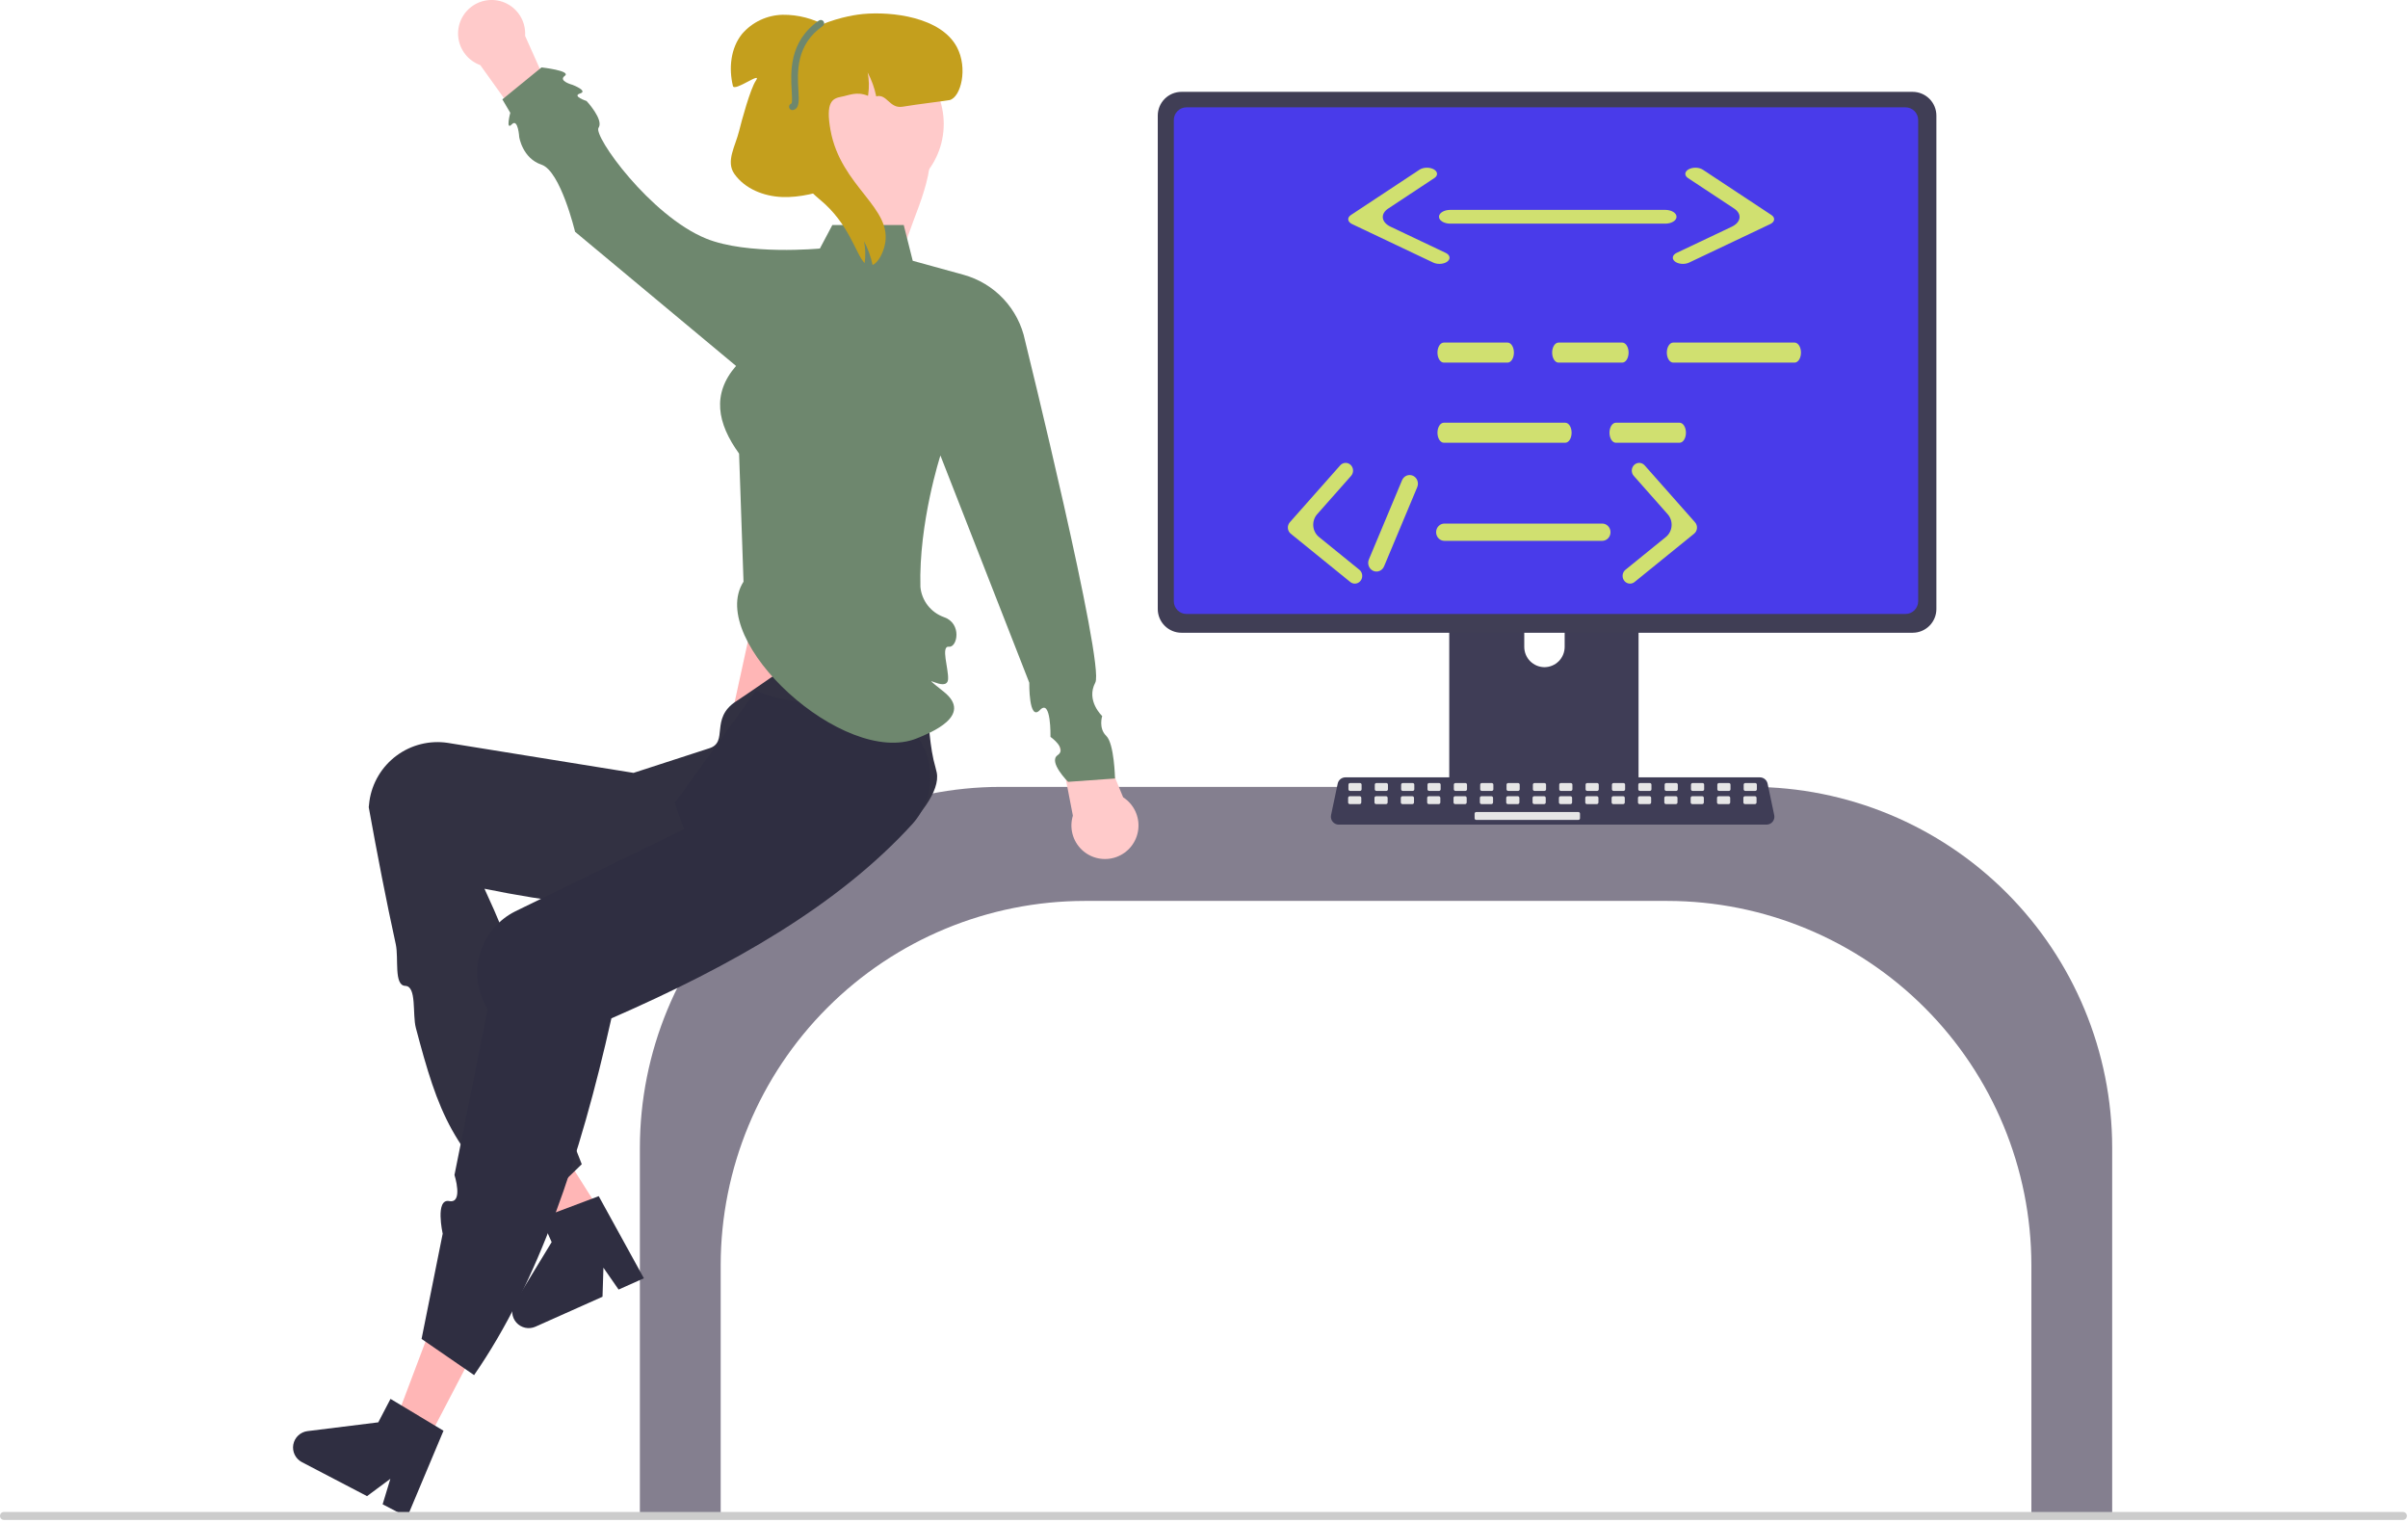 <svg width="718" height="454" viewBox="0 0 718 454" fill="none" xmlns="http://www.w3.org/2000/svg">
<g id="proudcoder" clip-path="url(#clip0_2_2)">
<path id="Vector" d="M267.837 93.246C267.342 93.883 266.659 94.348 265.884 94.574C265.109 94.8 264.283 94.775 263.523 94.503C263.292 94.435 263.065 94.352 262.844 94.255C263.093 91.588 262.97 88.899 262.477 86.266C262.283 88.529 261.729 90.747 260.837 92.836C260.11 92.107 259.514 91.257 259.077 90.323C258.263 88.393 257.723 86.358 257.474 84.277C256.27 77.189 255.081 69.815 257.047 62.888C259.925 52.769 269.004 45.495 272.795 35.677L274.664 34C277.861 39.445 278.003 46.212 276.699 52.387C275.403 58.574 272.79 64.38 270.724 70.347C268.659 76.314 267.111 82.66 268.069 88.903C268.29 90.373 268.626 91.989 267.837 93.246Z" fill="#FFCACA"/>
<path id="Vector_2" d="M230.469 157.098L218.295 212.779L271.469 230.098L263.65 157.098H230.469Z" fill="#FFB6B6"/>
<path id="desk" d="M605.699 452.598H629.795V342.129C629.763 313.62 618.423 286.288 598.264 266.129C578.105 245.97 550.773 234.63 522.264 234.598H298.326C269.816 234.63 242.484 245.97 222.325 266.129C202.166 286.288 190.827 313.62 190.795 342.129V452.598H214.89V377.129C214.923 348.355 226.368 320.768 246.714 300.422C267.061 280.075 294.647 268.63 323.421 268.598H497.168C525.943 268.63 553.529 280.075 573.875 300.422C594.222 320.768 605.667 348.355 605.699 377.129V452.598Z" fill="#453D56" fill-opacity="0.66"/>
<path id="Vector_3" d="M485.849 153.13H434.843C434.121 153.131 433.43 153.419 432.92 153.929C432.411 154.44 432.125 155.133 432.126 155.854V236.428H488.573V155.854C488.573 155.496 488.503 155.142 488.366 154.811C488.229 154.481 488.028 154.18 487.775 153.927C487.522 153.674 487.222 153.474 486.891 153.337C486.561 153.2 486.206 153.13 485.849 153.13ZM460.517 198.911C458.922 198.904 457.395 198.267 456.267 197.139C455.139 196.011 454.502 194.483 454.494 192.888V183.595C454.497 181.999 455.132 180.469 456.261 179.341C457.391 178.213 458.921 177.579 460.517 177.579C462.113 177.579 463.644 178.213 464.773 179.341C465.903 180.469 466.538 181.999 466.54 183.595V192.888C466.533 194.483 465.896 196.011 464.768 197.139C463.64 198.267 462.112 198.904 460.517 198.911Z" fill="#3F3D56"/>
<path id="Vector_4" d="M570.309 27.385H352.28C350.407 27.388 348.611 28.134 347.287 29.458C345.962 30.783 345.217 32.578 345.214 34.452V181.579C345.216 183.452 345.961 185.249 347.285 186.573C348.61 187.898 350.407 188.643 352.28 188.645H570.309C572.183 188.643 573.979 187.898 575.304 186.573C576.629 185.249 577.374 183.452 577.376 181.579V34.452C577.373 32.578 576.627 30.783 575.303 29.458C573.978 28.134 572.182 27.388 570.309 27.385Z" fill="#403E55"/>
<path id="Vector_5" d="M568.167 32H353.779C352.776 32.002 351.815 32.402 351.107 33.112C350.398 33.822 350 34.784 350 35.787V179.267C350.002 180.269 350.4 181.229 351.109 181.938C351.817 182.646 352.777 183.045 353.779 183.046H568.167C569.168 183.045 570.129 182.646 570.837 181.938C571.545 181.229 571.944 180.269 571.946 179.267V35.787C571.946 34.784 571.548 33.822 570.839 33.112C570.131 32.402 569.17 32.002 568.167 32Z" fill="#493BEA"/>
<path id="Vector_6" d="M431.951 233.851V241.625C431.951 242.027 432.112 242.413 432.397 242.698C432.681 242.983 433.068 243.143 433.47 243.144H487.228C487.631 243.142 488.016 242.982 488.301 242.697C488.585 242.412 488.746 242.027 488.748 241.625V233.851H431.951Z" fill="#3F3D56"/>
<path id="Vector_7" d="M526.73 245.849H399.181C398.832 245.849 398.488 245.771 398.172 245.621C397.857 245.471 397.579 245.253 397.359 244.981C397.14 244.71 396.983 244.393 396.901 244.054C396.819 243.715 396.814 243.361 396.885 243.02L398.865 233.62C398.977 233.094 399.266 232.623 399.684 232.284C400.102 231.945 400.622 231.759 401.16 231.757H524.752C525.289 231.759 525.81 231.945 526.228 232.284C526.645 232.623 526.935 233.094 527.047 233.62L529.026 243.02C529.098 243.361 529.093 243.715 529.011 244.054C528.929 244.393 528.772 244.71 528.552 244.981C528.332 245.253 528.055 245.471 527.739 245.621C527.424 245.771 527.079 245.849 526.73 245.849Z" fill="#3F3D56"/>
<path id="Vector_8" d="M405.506 233.45H402.554C402.285 233.45 402.066 233.668 402.066 233.938V235.318C402.066 235.588 402.285 235.807 402.554 235.807H405.506C405.776 235.807 405.994 235.588 405.994 235.318V233.938C405.994 233.668 405.776 233.45 405.506 233.45Z" fill="#E6E6E6"/>
<path id="Vector_9" d="M413.363 233.45H410.411C410.141 233.45 409.923 233.668 409.923 233.938V235.318C409.923 235.588 410.141 235.807 410.411 235.807H413.363C413.633 235.807 413.851 235.588 413.851 235.318V233.938C413.851 233.668 413.633 233.45 413.363 233.45Z" fill="#E6E6E6"/>
<path id="Vector_10" d="M421.22 233.45H418.268C417.998 233.45 417.779 233.668 417.779 233.938V235.318C417.779 235.588 417.998 235.807 418.268 235.807H421.22C421.489 235.807 421.708 235.588 421.708 235.318V233.938C421.708 233.668 421.489 233.45 421.22 233.45Z" fill="#E6E6E6"/>
<path id="Vector_11" d="M429.076 233.45H426.124C425.855 233.45 425.636 233.668 425.636 233.938V235.318C425.636 235.588 425.855 235.807 426.124 235.807H429.076C429.346 235.807 429.565 235.588 429.565 235.318V233.938C429.565 233.668 429.346 233.45 429.076 233.45Z" fill="#E6E6E6"/>
<path id="Vector_12" d="M436.933 233.45H433.981C433.712 233.45 433.493 233.668 433.493 233.938V235.318C433.493 235.588 433.712 235.807 433.981 235.807H436.933C437.203 235.807 437.421 235.588 437.421 235.318V233.938C437.421 233.668 437.203 233.45 436.933 233.45Z" fill="#E6E6E6"/>
<path id="Vector_13" d="M444.79 233.45H441.838C441.568 233.45 441.35 233.668 441.35 233.938V235.318C441.35 235.588 441.568 235.807 441.838 235.807H444.79C445.06 235.807 445.278 235.588 445.278 235.318V233.938C445.278 233.668 445.06 233.45 444.79 233.45Z" fill="#E6E6E6"/>
<path id="Vector_14" d="M452.647 233.45H449.695C449.425 233.45 449.207 233.668 449.207 233.938V235.318C449.207 235.588 449.425 235.807 449.695 235.807H452.647C452.916 235.807 453.135 235.588 453.135 235.318V233.938C453.135 233.668 452.916 233.45 452.647 233.45Z" fill="#E6E6E6"/>
<path id="Vector_15" d="M460.503 233.45H457.551C457.282 233.45 457.063 233.668 457.063 233.938V235.318C457.063 235.588 457.282 235.807 457.551 235.807H460.503C460.773 235.807 460.992 235.588 460.992 235.318V233.938C460.992 233.668 460.773 233.45 460.503 233.45Z" fill="#E6E6E6"/>
<path id="Vector_16" d="M468.36 233.45H465.408C465.139 233.45 464.92 233.668 464.92 233.938V235.318C464.92 235.588 465.139 235.807 465.408 235.807H468.36C468.63 235.807 468.848 235.588 468.848 235.318V233.938C468.848 233.668 468.63 233.45 468.36 233.45Z" fill="#E6E6E6"/>
<path id="Vector_17" d="M476.217 233.45H473.265C472.995 233.45 472.777 233.668 472.777 233.938V235.318C472.777 235.588 472.995 235.807 473.265 235.807H476.217C476.487 235.807 476.705 235.588 476.705 235.318V233.938C476.705 233.668 476.487 233.45 476.217 233.45Z" fill="#E6E6E6"/>
<path id="Vector_18" d="M484.074 233.45H481.122C480.852 233.45 480.634 233.668 480.634 233.938V235.318C480.634 235.588 480.852 235.807 481.122 235.807H484.074C484.343 235.807 484.562 235.588 484.562 235.318V233.938C484.562 233.668 484.343 233.45 484.074 233.45Z" fill="#E6E6E6"/>
<path id="Vector_19" d="M491.931 233.45H488.979C488.709 233.45 488.49 233.668 488.49 233.938V235.318C488.49 235.588 488.709 235.807 488.979 235.807H491.931C492.2 235.807 492.419 235.588 492.419 235.318V233.938C492.419 233.668 492.2 233.45 491.931 233.45Z" fill="#E6E6E6"/>
<path id="Vector_20" d="M499.787 233.45H496.835C496.566 233.45 496.347 233.668 496.347 233.938V235.318C496.347 235.588 496.566 235.807 496.835 235.807H499.787C500.057 235.807 500.275 235.588 500.275 235.318V233.938C500.275 233.668 500.057 233.45 499.787 233.45Z" fill="#E6E6E6"/>
<path id="Vector_21" d="M507.644 233.45H504.692C504.422 233.45 504.204 233.668 504.204 233.938V235.318C504.204 235.588 504.422 235.807 504.692 235.807H507.644C507.914 235.807 508.132 235.588 508.132 235.318V233.938C508.132 233.668 507.914 233.45 507.644 233.45Z" fill="#E6E6E6"/>
<path id="Vector_22" d="M515.501 233.45H512.549C512.279 233.45 512.061 233.668 512.061 233.938V235.318C512.061 235.588 512.279 235.807 512.549 235.807H515.501C515.77 235.807 515.989 235.588 515.989 235.318V233.938C515.989 233.668 515.77 233.45 515.501 233.45Z" fill="#E6E6E6"/>
<path id="Vector_23" d="M523.358 233.45H520.406C520.136 233.45 519.917 233.668 519.917 233.938V235.318C519.917 235.588 520.136 235.807 520.406 235.807H523.358C523.627 235.807 523.846 235.588 523.846 235.318V233.938C523.846 233.668 523.627 233.45 523.358 233.45Z" fill="#E6E6E6"/>
<path id="Vector_24" d="M405.413 237.378H402.461C402.192 237.378 401.973 237.597 401.973 237.866V239.247C401.973 239.516 402.192 239.735 402.461 239.735H405.413C405.683 239.735 405.901 239.516 405.901 239.247V237.866C405.901 237.597 405.683 237.378 405.413 237.378Z" fill="#E6E6E6"/>
<path id="Vector_25" d="M413.27 237.378H410.318C410.048 237.378 409.83 237.597 409.83 237.866V239.247C409.83 239.516 410.048 239.735 410.318 239.735H413.27C413.54 239.735 413.758 239.516 413.758 239.247V237.866C413.758 237.597 413.54 237.378 413.27 237.378Z" fill="#E6E6E6"/>
<path id="Vector_26" d="M421.127 237.378H418.175C417.905 237.378 417.687 237.597 417.687 237.866V239.247C417.687 239.516 417.905 239.735 418.175 239.735H421.127C421.396 239.735 421.615 239.516 421.615 239.247V237.866C421.615 237.597 421.396 237.378 421.127 237.378Z" fill="#E6E6E6"/>
<path id="Vector_27" d="M428.984 237.378H426.032C425.762 237.378 425.543 237.597 425.543 237.866V239.247C425.543 239.516 425.762 239.735 426.032 239.735H428.984C429.253 239.735 429.472 239.516 429.472 239.247V237.866C429.472 237.597 429.253 237.378 428.984 237.378Z" fill="#E6E6E6"/>
<path id="Vector_28" d="M436.84 237.378H433.888C433.619 237.378 433.4 237.597 433.4 237.866V239.247C433.4 239.516 433.619 239.735 433.888 239.735H436.84C437.11 239.735 437.329 239.516 437.329 239.247V237.866C437.329 237.597 437.11 237.378 436.84 237.378Z" fill="#E6E6E6"/>
<path id="Vector_29" d="M444.697 237.378H441.745C441.475 237.378 441.257 237.597 441.257 237.866V239.247C441.257 239.516 441.475 239.735 441.745 239.735H444.697C444.967 239.735 445.185 239.516 445.185 239.247V237.866C445.185 237.597 444.967 237.378 444.697 237.378Z" fill="#E6E6E6"/>
<path id="Vector_30" d="M452.554 237.378H449.602C449.332 237.378 449.114 237.597 449.114 237.866V239.247C449.114 239.516 449.332 239.735 449.602 239.735H452.554C452.824 239.735 453.042 239.516 453.042 239.247V237.866C453.042 237.597 452.824 237.378 452.554 237.378Z" fill="#E6E6E6"/>
<path id="Vector_31" d="M460.411 237.378H457.459C457.189 237.378 456.97 237.597 456.97 237.866V239.247C456.97 239.516 457.189 239.735 457.459 239.735H460.411C460.68 239.735 460.899 239.516 460.899 239.247V237.866C460.899 237.597 460.68 237.378 460.411 237.378Z" fill="#E6E6E6"/>
<path id="Vector_32" d="M468.267 237.378H465.315C465.046 237.378 464.827 237.597 464.827 237.866V239.247C464.827 239.516 465.046 239.735 465.315 239.735H468.267C468.537 239.735 468.756 239.516 468.756 239.247V237.866C468.756 237.597 468.537 237.378 468.267 237.378Z" fill="#E6E6E6"/>
<path id="Vector_33" d="M476.124 237.378H473.172C472.903 237.378 472.684 237.597 472.684 237.866V239.247C472.684 239.516 472.903 239.735 473.172 239.735H476.124C476.394 239.735 476.612 239.516 476.612 239.247V237.866C476.612 237.597 476.394 237.378 476.124 237.378Z" fill="#E6E6E6"/>
<path id="Vector_34" d="M483.981 237.378H481.029C480.759 237.378 480.541 237.597 480.541 237.866V239.247C480.541 239.516 480.759 239.735 481.029 239.735H483.981C484.251 239.735 484.469 239.516 484.469 239.247V237.866C484.469 237.597 484.251 237.378 483.981 237.378Z" fill="#E6E6E6"/>
<path id="Vector_35" d="M491.838 237.378H488.886C488.616 237.378 488.398 237.597 488.398 237.866V239.247C488.398 239.516 488.616 239.735 488.886 239.735H491.838C492.107 239.735 492.326 239.516 492.326 239.247V237.866C492.326 237.597 492.107 237.378 491.838 237.378Z" fill="#E6E6E6"/>
<path id="Vector_36" d="M499.694 237.378H496.742C496.473 237.378 496.254 237.597 496.254 237.866V239.247C496.254 239.516 496.473 239.735 496.742 239.735H499.694C499.964 239.735 500.183 239.516 500.183 239.247V237.866C500.183 237.597 499.964 237.378 499.694 237.378Z" fill="#E6E6E6"/>
<path id="Vector_37" d="M507.551 237.378H504.599C504.33 237.378 504.111 237.597 504.111 237.866V239.247C504.111 239.516 504.33 239.735 504.599 239.735H507.551C507.821 239.735 508.039 239.516 508.039 239.247V237.866C508.039 237.597 507.821 237.378 507.551 237.378Z" fill="#E6E6E6"/>
<path id="Vector_38" d="M515.408 237.378H512.456C512.186 237.378 511.968 237.597 511.968 237.866V239.247C511.968 239.516 512.186 239.735 512.456 239.735H515.408C515.678 239.735 515.896 239.516 515.896 239.247V237.866C515.896 237.597 515.678 237.378 515.408 237.378Z" fill="#E6E6E6"/>
<path id="Vector_39" d="M523.265 237.378H520.313C520.043 237.378 519.825 237.597 519.825 237.866V239.247C519.825 239.516 520.043 239.735 520.313 239.735H523.265C523.534 239.735 523.753 239.516 523.753 239.247V237.866C523.753 237.597 523.534 237.378 523.265 237.378Z" fill="#E6E6E6"/>
<path id="Vector_40" d="M470.624 242.092H440.174C439.904 242.092 439.686 242.311 439.686 242.58V243.961C439.686 244.231 439.904 244.449 440.174 244.449H470.624C470.894 244.449 471.113 244.231 471.113 243.961V242.58C471.113 242.311 470.894 242.092 470.624 242.092Z" fill="#E6E6E6"/>
<g id="left leg">
<path id="Vector_41" d="M183.897 368.973L174.522 374.778L146.903 340.828L160.739 332.262L183.897 368.973Z" fill="#FFB6B6"/>
<path id="Vector_42" d="M191.991 381.099L184.449 384.466L179.925 377.947L179.656 386.605L159.654 395.534C158.696 395.962 157.625 396.073 156.599 395.849C155.573 395.626 154.646 395.08 153.952 394.292C153.258 393.505 152.834 392.515 152.742 391.469C152.65 390.424 152.895 389.376 153.441 388.479L164.489 370.317L161.275 363.119L178.523 356.622L191.991 381.099Z" fill="#2F2E41"/>
<path id="Vector_43" d="M157.635 362.442L173.469 347.098C161.705 318.069 160.765 300.076 144.457 264.967C183.15 272.881 210.813 272.4 242.813 265.304C253.646 262.94 281.598 241.348 279.3 230.277C279.193 229.76 279.066 229.247 278.919 228.739C275.485 217.028 277.903 199.094 270.469 186.098C256.714 180.912 235.816 198.423 219.469 209.098C211.586 214.245 217.356 221.259 211.469 223.098L188.9 230.424L133.527 221.481C130.851 221.075 128.121 221.203 125.495 221.858C122.868 222.512 120.398 223.679 118.225 225.293C116.052 226.907 114.219 228.935 112.834 231.26C111.448 233.585 110.536 236.161 110.151 238.84C110.057 239.441 109.989 240.046 109.947 240.653C112.495 254.757 115.151 268.49 118.01 281.527C118.933 285.735 117.375 293.802 120.846 293.922C124.317 294.042 122.919 302.386 124 306.465C130.654 331.579 134.863 343.733 157.635 362.442Z" fill="#323142"/>
</g>
<g id="rightleg">
<path id="Vector_44" d="M127.329 429.745L117.562 424.647L133.015 383.711L147.43 391.235L127.329 429.745Z" fill="#FFB6B6"/>
<path id="Vector_45" d="M125.701 399.184L141.362 409.967C160.557 382.207 173.02 345.113 182.301 303.607C218.44 287.842 250.062 269.806 272.098 245.613C275.717 241.557 277.614 236.252 277.389 230.821C277.163 225.39 274.832 220.26 270.889 216.518C270.503 216.157 270.104 215.811 269.693 215.48C260.148 207.877 238.95 212.251 225.401 205.897L201.197 239.396L203.979 247.199L195.559 251.298L188.45 254.759L180.312 258.721L153.633 271.708C151.215 272.917 149.059 274.593 147.292 276.639C145.524 278.685 144.179 281.061 143.334 283.629C142.489 286.198 142.161 288.908 142.369 291.604C142.576 294.3 143.316 296.928 144.544 299.337C144.814 299.883 145.107 300.416 145.422 300.937L135.514 350.297C135.514 350.297 138.24 358.89 133.951 358.086C129.661 357.282 131.998 367.811 131.998 367.811L125.701 399.184Z" fill="#2F2E41"/>
<path id="Vector_46" d="M121.414 452.305L114.093 448.484L116.394 440.89L109.439 446.055L90.021 435.921C89.09 435.435 88.339 434.664 87.877 433.721C87.415 432.779 87.266 431.713 87.453 430.68C87.64 429.646 88.152 428.7 88.915 427.978C89.678 427.257 90.651 426.798 91.693 426.669L112.789 424.053L116.437 417.065L132.239 426.551L121.414 452.305Z" fill="#2F2E41"/>
</g>
<path id="Vector_47" d="M334.892 237.703L323.469 210.098L314.469 215.098L319.904 243.18C319.359 244.959 319.322 246.855 319.796 248.654C320.27 250.453 321.237 252.084 322.587 253.364C323.937 254.644 325.617 255.522 327.439 255.899C329.261 256.277 331.152 256.138 332.9 255.5C334.647 254.861 336.182 253.748 337.331 252.285C338.481 250.822 339.2 249.067 339.407 247.218C339.613 245.369 339.301 243.499 338.503 241.818C337.705 240.138 336.455 238.713 334.892 237.703Z" fill="#FFCACA"/>
<g id="handintheair">
<path id="Vector_48" d="M143.208 19.407L160.589 43.706L168.222 36.797L156.565 10.677C156.692 8.821 156.299 6.966 155.43 5.321C154.561 3.676 153.25 2.306 151.645 1.366C150.039 0.425 148.204 -0.05 146.344 -0.004C144.484 0.041 142.673 0.604 141.116 1.622C139.558 2.64 138.316 4.072 137.528 5.758C136.74 7.443 136.437 9.315 136.655 11.162C136.872 13.01 137.601 14.761 138.758 16.217C139.916 17.674 141.457 18.778 143.208 19.407H143.208Z" fill="#FFCACA"/>
</g>
<path id="Vector_49" d="M221.697 173.421C210.423 190.907 251.725 229.007 273.469 220.098C277.276 218.538 290.373 213.385 281.421 206.241C272.469 199.098 282.459 207.092 282.695 202.442C282.853 199.333 280.446 192.513 282.957 192.805C285.469 193.098 286.91 185.834 281.44 183.984C279.538 183.305 277.87 182.097 276.63 180.503C275.39 178.909 274.63 176.994 274.44 174.984C273.917 155.817 280.408 135.806 280.408 135.806L306.906 203.541C306.906 203.541 306.71 215.26 310.089 211.679C313.469 208.098 313.223 219.688 313.223 219.688C313.223 219.688 318.247 223.195 315.358 225.146C312.469 227.098 318.469 233.098 318.469 233.098L332.469 232.098C332.469 232.098 332.249 221.698 329.859 219.398C327.469 217.098 328.643 213.479 328.643 213.479C328.643 213.479 323.714 208.895 326.592 203.496C329.469 198.098 305.64 101.535 305.64 101.535C304.686 96.889 302.465 92.597 299.224 89.135C295.983 85.672 291.847 83.173 287.275 81.914L272.154 77.751L269.469 67.098H248.177L244.469 74.098C244.469 74.098 222.8 76.159 210.469 71.098C193.861 64.282 176.826 40.488 178.469 38.098C180.111 35.708 174.896 30.112 174.896 30.112C174.896 30.112 170.442 28.654 172.955 27.876C175.469 27.098 170.718 25.298 170.718 25.298C170.718 25.298 166.318 24.142 168.394 22.62C170.469 21.098 161.469 20.098 161.469 20.098L149.791 29.625L152.151 33.627C152.151 33.627 150.712 39.077 152.59 37.087C154.468 35.098 154.822 40.871 154.822 40.871C154.822 40.871 155.781 47.193 161.469 49.098C167.156 51.002 171.469 69.098 171.469 69.098L219.469 109.098C212.158 117.489 213.898 126.264 220.374 135.239L221.697 173.421Z" fill="#6E876E"/>
<path id="Vector_50" d="M258.343 60.02C271.076 60.02 281.398 49.697 281.398 36.964C281.398 24.23 271.076 13.908 258.343 13.908C245.609 13.908 235.287 24.23 235.287 36.964C235.287 49.697 245.609 60.02 258.343 60.02Z" fill="#FFCACA"/>
<path id="Vector_51" d="M283.168 29.834C282.532 30.002 273.202 31.117 269.163 31.808C265.198 32.489 264.508 27.861 261.266 28.729C261.267 28.709 261.264 28.689 261.255 28.67C260.752 26.218 259.893 23.838 258.702 21.594C259.134 23.743 259.196 25.941 258.885 28.107C258.883 28.164 258.876 28.22 258.863 28.275C258.853 28.374 258.831 28.463 258.82 28.561C255.394 27.18 253.218 28.413 250.848 28.848C248.198 29.331 246.129 30.397 247.616 38.716C250.665 55.828 266.523 61.937 263.776 73.256C263.237 75.497 261.88 78.299 260.178 79C259.675 76.548 258.816 74.168 257.624 71.924C258.057 74.073 258.119 76.271 257.808 78.438C255.168 75.822 253.261 66.684 244.384 59.44C242.197 57.664 231.241 47.124 229.926 44.637C230.33 46.626 230.524 48.645 230.508 50.667C230.511 52.021 230.41 53.373 230.206 54.713C230.206 54.8 230.195 54.886 230.174 54.97C230.163 55.128 230.131 55.266 230.109 55.414C230.088 55.582 230.056 55.74 230.023 55.907C226.436 55.434 223.258 54.861 221.76 53.519C214.477 47.026 223.365 34.374 228.224 22.926C235.173 6.534 255.351 4.353 257.312 4.176C265.952 3.376 280.55 5.074 285.322 14.044C288.662 20.331 286.529 28.946 283.168 29.834Z" fill="#C49F1D"/>
<path id="Vector_52" d="M229.854 33.847L246.555 7.867C242.552 5.543 237.994 4.348 233.367 4.407C231.06 4.455 228.79 4.988 226.703 5.972C224.617 6.957 222.761 8.369 221.257 10.118C217.847 14.358 217.261 20.35 218.539 25.639C218.981 27.466 227.385 21.039 225.385 24.039C223.743 26.388 221.059 36.26 220.385 39.039C219.302 43.511 216.322 48.101 218.976 51.859C222.115 56.304 227.716 58.513 233.153 58.737C238.589 58.962 243.94 57.455 249.107 55.749L229.854 33.847Z" fill="#C49F1D"/>
<path id="Vector_53" d="M236.271 32.822C236.03 32.822 235.797 32.735 235.615 32.576C235.433 32.418 235.315 32.199 235.281 31.96C235.248 31.721 235.302 31.478 235.434 31.276C235.566 31.074 235.766 30.927 235.998 30.86C236.26 30.428 236.153 28.607 236.066 27.136C235.741 21.612 235.197 12.367 244.172 6.126C244.39 5.975 244.659 5.916 244.92 5.963C245.181 6.01 245.412 6.158 245.564 6.376C245.715 6.594 245.774 6.863 245.727 7.124C245.68 7.385 245.531 7.616 245.314 7.768C237.259 13.369 237.743 21.583 238.063 27.018C238.245 30.125 238.378 32.37 236.493 32.797C236.42 32.814 236.346 32.822 236.271 32.822Z" fill="#6E876E"/>
<path id="Vector_54" d="M1.42966e-06 451.951C-0.001 452.265 0.123 452.567 0.345 452.791C0.567 453.014 0.868 453.14 1.183 453.141H716.48C716.796 453.141 717.098 453.015 717.322 452.792C717.545 452.569 717.67 452.266 717.67 451.951C717.67 451.635 717.545 451.332 717.322 451.109C717.098 450.886 716.796 450.761 716.48 450.761H1.19C1.034 450.76 0.88 450.79 0.736 450.85C0.592 450.909 0.461 450.996 0.35 451.106C0.24 451.215 0.152 451.346 0.092 451.49C0.032 451.634 0 451.788 3.19472e-05 451.944L1.42966e-06 451.951Z" fill="#CCCCCC"/>
<g id="lineonscreen2">
<path id="Vector_55" d="M500.801 132H481.805C481.555 132 481.308 131.923 481.078 131.773C480.847 131.623 480.638 131.403 480.461 131.125C480.285 130.848 480.145 130.519 480.05 130.156C479.954 129.794 479.905 129.406 479.905 129.014C479.905 128.621 479.954 128.233 480.05 127.871C480.145 127.508 480.285 127.179 480.461 126.902C480.638 126.625 480.847 126.405 481.078 126.255C481.308 126.104 481.555 126.027 481.805 126.027H500.801C501.051 126.027 501.298 126.104 501.528 126.255C501.759 126.405 501.968 126.625 502.145 126.902C502.321 127.179 502.461 127.508 502.556 127.871C502.652 128.233 502.701 128.621 502.701 129.014C502.701 129.406 502.652 129.794 502.556 130.156C502.461 130.519 502.321 130.848 502.145 131.125C501.968 131.403 501.759 131.623 501.528 131.773C501.298 131.923 501.051 132 500.801 132Z" fill="#D0E070"/>
<path id="Vector_56" d="M466.712 132H430.513C430.01 132 429.526 131.685 429.17 131.125C428.814 130.565 428.614 129.806 428.614 129.014C428.614 128.222 428.814 127.462 429.17 126.902C429.526 126.342 430.01 126.027 430.513 126.027H466.712C467.216 126.027 467.699 126.342 468.055 126.902C468.412 127.462 468.612 128.222 468.612 129.014C468.612 129.806 468.412 130.565 468.055 131.125C467.699 131.685 467.216 132 466.712 132Z" fill="#D0E070"/>
<g id="Vector_57">
<path id="Vector_58" d="M449.51 108.109H430.513C430.01 108.109 429.526 107.794 429.17 107.234C428.814 106.674 428.614 105.915 428.614 105.123C428.614 104.331 428.814 103.571 429.17 103.011C429.526 102.451 430.01 102.136 430.513 102.136H449.51C450.014 102.136 450.497 102.451 450.853 103.011C451.21 103.571 451.41 104.331 451.41 105.123C451.41 105.915 451.21 106.674 450.853 107.234C450.497 107.794 450.014 108.109 449.51 108.109Z" fill="#D0E070"/>
<path id="Vector_59" d="M483.704 108.109H464.708C464.458 108.109 464.211 108.032 463.981 107.882C463.75 107.732 463.541 107.512 463.364 107.234C463.188 106.957 463.048 106.628 462.952 106.266C462.857 105.903 462.808 105.515 462.808 105.123C462.808 104.731 462.857 104.342 462.952 103.98C463.048 103.618 463.188 103.288 463.364 103.011C463.541 102.734 463.75 102.514 463.981 102.364C464.211 102.214 464.458 102.136 464.708 102.136H483.704C483.954 102.136 484.201 102.214 484.431 102.364C484.662 102.514 484.871 102.734 485.048 103.011C485.224 103.288 485.364 103.618 485.459 103.98C485.555 104.342 485.604 104.731 485.604 105.123C485.604 105.515 485.555 105.903 485.459 106.266C485.364 106.628 485.224 106.957 485.048 107.234C484.871 107.512 484.662 107.732 484.431 107.882C484.201 108.032 483.954 108.109 483.704 108.109Z" fill="#D0E070"/>
<path id="Vector_60" d="M535.1 108.109H498.902C498.398 108.109 497.915 107.794 497.558 107.234C497.202 106.674 497.002 105.915 497.002 105.123C497.002 104.331 497.202 103.571 497.558 103.011C497.915 102.451 498.398 102.136 498.902 102.136H535.1C535.35 102.136 535.597 102.214 535.827 102.364C536.058 102.514 536.267 102.734 536.444 103.011C536.62 103.288 536.76 103.618 536.855 103.98C536.951 104.342 537 104.731 537 105.123C537 105.515 536.951 105.903 536.855 106.266C536.76 106.628 536.62 106.957 536.444 107.234C536.267 107.512 536.058 107.732 535.827 107.882C535.597 108.032 535.35 108.109 535.1 108.109Z" fill="#D0E070"/>
</g>
</g>
<g id="lineonscreen1">
<path id="Vector_61" d="M496.533 66.677H432.44C431.998 66.678 431.56 66.625 431.151 66.523C430.742 66.42 430.37 66.269 430.057 66.078C429.743 65.887 429.495 65.661 429.325 65.411C429.156 65.162 429.068 64.894 429.068 64.624C429.068 64.354 429.156 64.087 429.325 63.837C429.495 63.588 429.743 63.361 430.057 63.171C430.37 62.98 430.742 62.829 431.151 62.726C431.56 62.623 431.998 62.571 432.44 62.571H496.533C497.425 62.571 498.281 62.788 498.911 63.173C499.542 63.558 499.897 64.08 499.897 64.624C499.897 65.169 499.542 65.691 498.911 66.076C498.281 66.461 497.425 66.677 496.533 66.677Z" fill="#D0E070"/>
<path id="Vector_62" d="M501.803 78.672C501.175 78.672 500.563 78.552 500.052 78.33C499.54 78.107 499.156 77.793 498.952 77.43C498.748 77.068 498.735 76.675 498.915 76.308C499.094 75.941 499.457 75.617 499.953 75.382L516.364 67.595C517.023 67.282 517.569 66.889 517.967 66.441C518.364 65.993 518.605 65.499 518.674 64.991C518.742 64.483 518.637 63.971 518.365 63.489C518.093 63.007 517.66 62.565 517.093 62.191L503.315 53.086C503.046 52.909 502.838 52.701 502.701 52.475C502.564 52.248 502.501 52.007 502.517 51.766C502.533 51.525 502.626 51.288 502.792 51.069C502.957 50.849 503.192 50.652 503.482 50.488C503.773 50.325 504.114 50.197 504.485 50.114C504.856 50.03 505.25 49.992 505.645 50.001C506.041 50.011 506.429 50.068 506.788 50.169C507.147 50.27 507.47 50.413 507.739 50.591L528.2 64.11C528.483 64.297 528.7 64.518 528.835 64.759C528.971 64.999 529.024 65.255 528.99 65.508C528.956 65.762 528.836 66.009 528.637 66.233C528.439 66.457 528.166 66.653 527.837 66.809L503.65 78.285C503.122 78.536 502.472 78.672 501.803 78.672Z" fill="#D0E070"/>
<path id="Vector_63" d="M429.197 78.672C429.825 78.672 430.437 78.552 430.948 78.33C431.46 78.107 431.844 77.793 432.048 77.43C432.252 77.068 432.265 76.675 432.085 76.308C431.906 75.941 431.543 75.617 431.047 75.382L414.636 67.595C413.977 67.282 413.431 66.889 413.033 66.441C412.636 65.993 412.395 65.499 412.326 64.991C412.258 64.483 412.363 63.971 412.635 63.489C412.907 63.007 413.34 62.565 413.907 62.191L427.685 53.086C427.954 52.909 428.162 52.701 428.299 52.475C428.436 52.248 428.499 52.007 428.483 51.766C428.467 51.525 428.374 51.288 428.208 51.069C428.043 50.849 427.808 50.652 427.518 50.488C427.227 50.325 426.887 50.197 426.515 50.114C426.144 50.03 425.75 49.992 425.355 50.001C424.959 50.011 424.571 50.068 424.212 50.169C423.853 50.27 423.53 50.413 423.261 50.591L402.8 64.11C402.517 64.297 402.3 64.518 402.165 64.759C402.029 64.999 401.976 65.255 402.01 65.508C402.044 65.762 402.164 66.009 402.363 66.233C402.561 66.457 402.834 66.653 403.163 66.809L427.35 78.285C427.878 78.536 428.528 78.672 429.197 78.672Z" fill="#D0E070"/>
</g>
<g id="lineonscreen3">
<path id="Vector_64" d="M477.738 161.248H430.679C430.024 161.248 429.395 160.977 428.932 160.493C428.469 160.01 428.209 159.354 428.209 158.671C428.209 157.987 428.469 157.331 428.932 156.848C429.395 156.364 430.024 156.093 430.679 156.093H477.738C478.393 156.093 479.021 156.364 479.484 156.848C479.948 157.331 480.208 157.987 480.208 158.671C480.208 159.354 479.948 160.01 479.484 160.493C479.021 160.977 478.393 161.248 477.738 161.248Z" fill="#D0E070"/>
<path id="Vector_65" d="M486.031 174C485.57 174 485.12 173.85 484.745 173.571C484.37 173.291 484.087 172.896 483.938 172.441C483.788 171.986 483.778 171.493 483.91 171.032C484.042 170.571 484.308 170.164 484.672 169.869L496.722 160.093C497.206 159.7 497.607 159.206 497.899 158.643C498.191 158.08 498.368 157.46 498.418 156.822C498.468 156.184 498.391 155.542 498.191 154.937C497.991 154.332 497.673 153.777 497.257 153.307L487.141 141.875C486.944 141.652 486.79 141.391 486.69 141.107C486.589 140.823 486.544 140.52 486.555 140.217C486.566 139.915 486.635 139.617 486.757 139.342C486.878 139.066 487.051 138.819 487.264 138.613C487.477 138.407 487.727 138.247 488 138.143C488.272 138.038 488.562 137.99 488.852 138.002C489.142 138.014 489.427 138.085 489.691 138.212C489.955 138.339 490.192 138.519 490.389 138.742L505.413 155.717C505.62 155.951 505.779 156.229 505.879 156.531C505.979 156.833 506.018 157.154 505.993 157.472C505.967 157.791 505.879 158.101 505.733 158.382C505.588 158.663 505.388 158.91 505.146 159.106L487.387 173.514C486.999 173.829 486.522 174 486.031 174Z" fill="#D0E070"/>
<path id="Vector_66" d="M403.969 174C404.43 174 404.88 173.85 405.255 173.571C405.63 173.291 405.913 172.896 406.062 172.441C406.212 171.986 406.222 171.493 406.09 171.032C405.958 170.571 405.692 170.164 405.328 169.869L393.278 160.093C392.794 159.7 392.393 159.206 392.101 158.643C391.809 158.08 391.632 157.46 391.582 156.822C391.532 156.184 391.609 155.542 391.809 154.937C392.008 154.332 392.326 153.777 392.743 153.307L402.859 141.875C403.257 141.425 403.468 140.829 403.445 140.217C403.422 139.606 403.167 139.029 402.736 138.613C402.305 138.198 401.734 137.978 401.148 138.002C400.562 138.026 400.009 138.292 399.611 138.742L384.587 155.717C384.38 155.951 384.221 156.229 384.121 156.531C384.021 156.833 383.982 157.154 384.007 157.472C384.032 157.791 384.121 158.101 384.266 158.382C384.412 158.663 384.612 158.91 384.854 159.106L402.613 173.514C403.001 173.829 403.478 174 403.969 174Z" fill="#D0E070"/>
<path id="Vector_67" d="M408.169 166.778L418.061 143.159C418.326 142.535 418.816 142.047 419.424 141.799C420.033 141.552 420.711 141.567 421.309 141.84C421.907 142.113 422.378 142.622 422.617 143.256C422.857 143.89 422.846 144.598 422.587 145.224L412.695 168.843C412.566 169.154 412.379 169.437 412.146 169.673C411.912 169.909 411.636 170.095 411.333 170.219C411.031 170.344 410.708 170.405 410.382 170.399C410.057 170.393 409.736 170.319 409.438 170.183C409.14 170.047 408.871 169.851 408.645 169.606C408.42 169.361 408.243 169.072 408.126 168.756C408.008 168.439 407.951 168.102 407.958 167.762C407.966 167.423 408.037 167.088 408.169 166.778Z" fill="#D0E070"/>
</g>
</g>
<defs>
<clipPath id="clip0_2_2">
<rect width="717.67" height="453.964" fill="white"/>
</clipPath>
</defs>
</svg>
